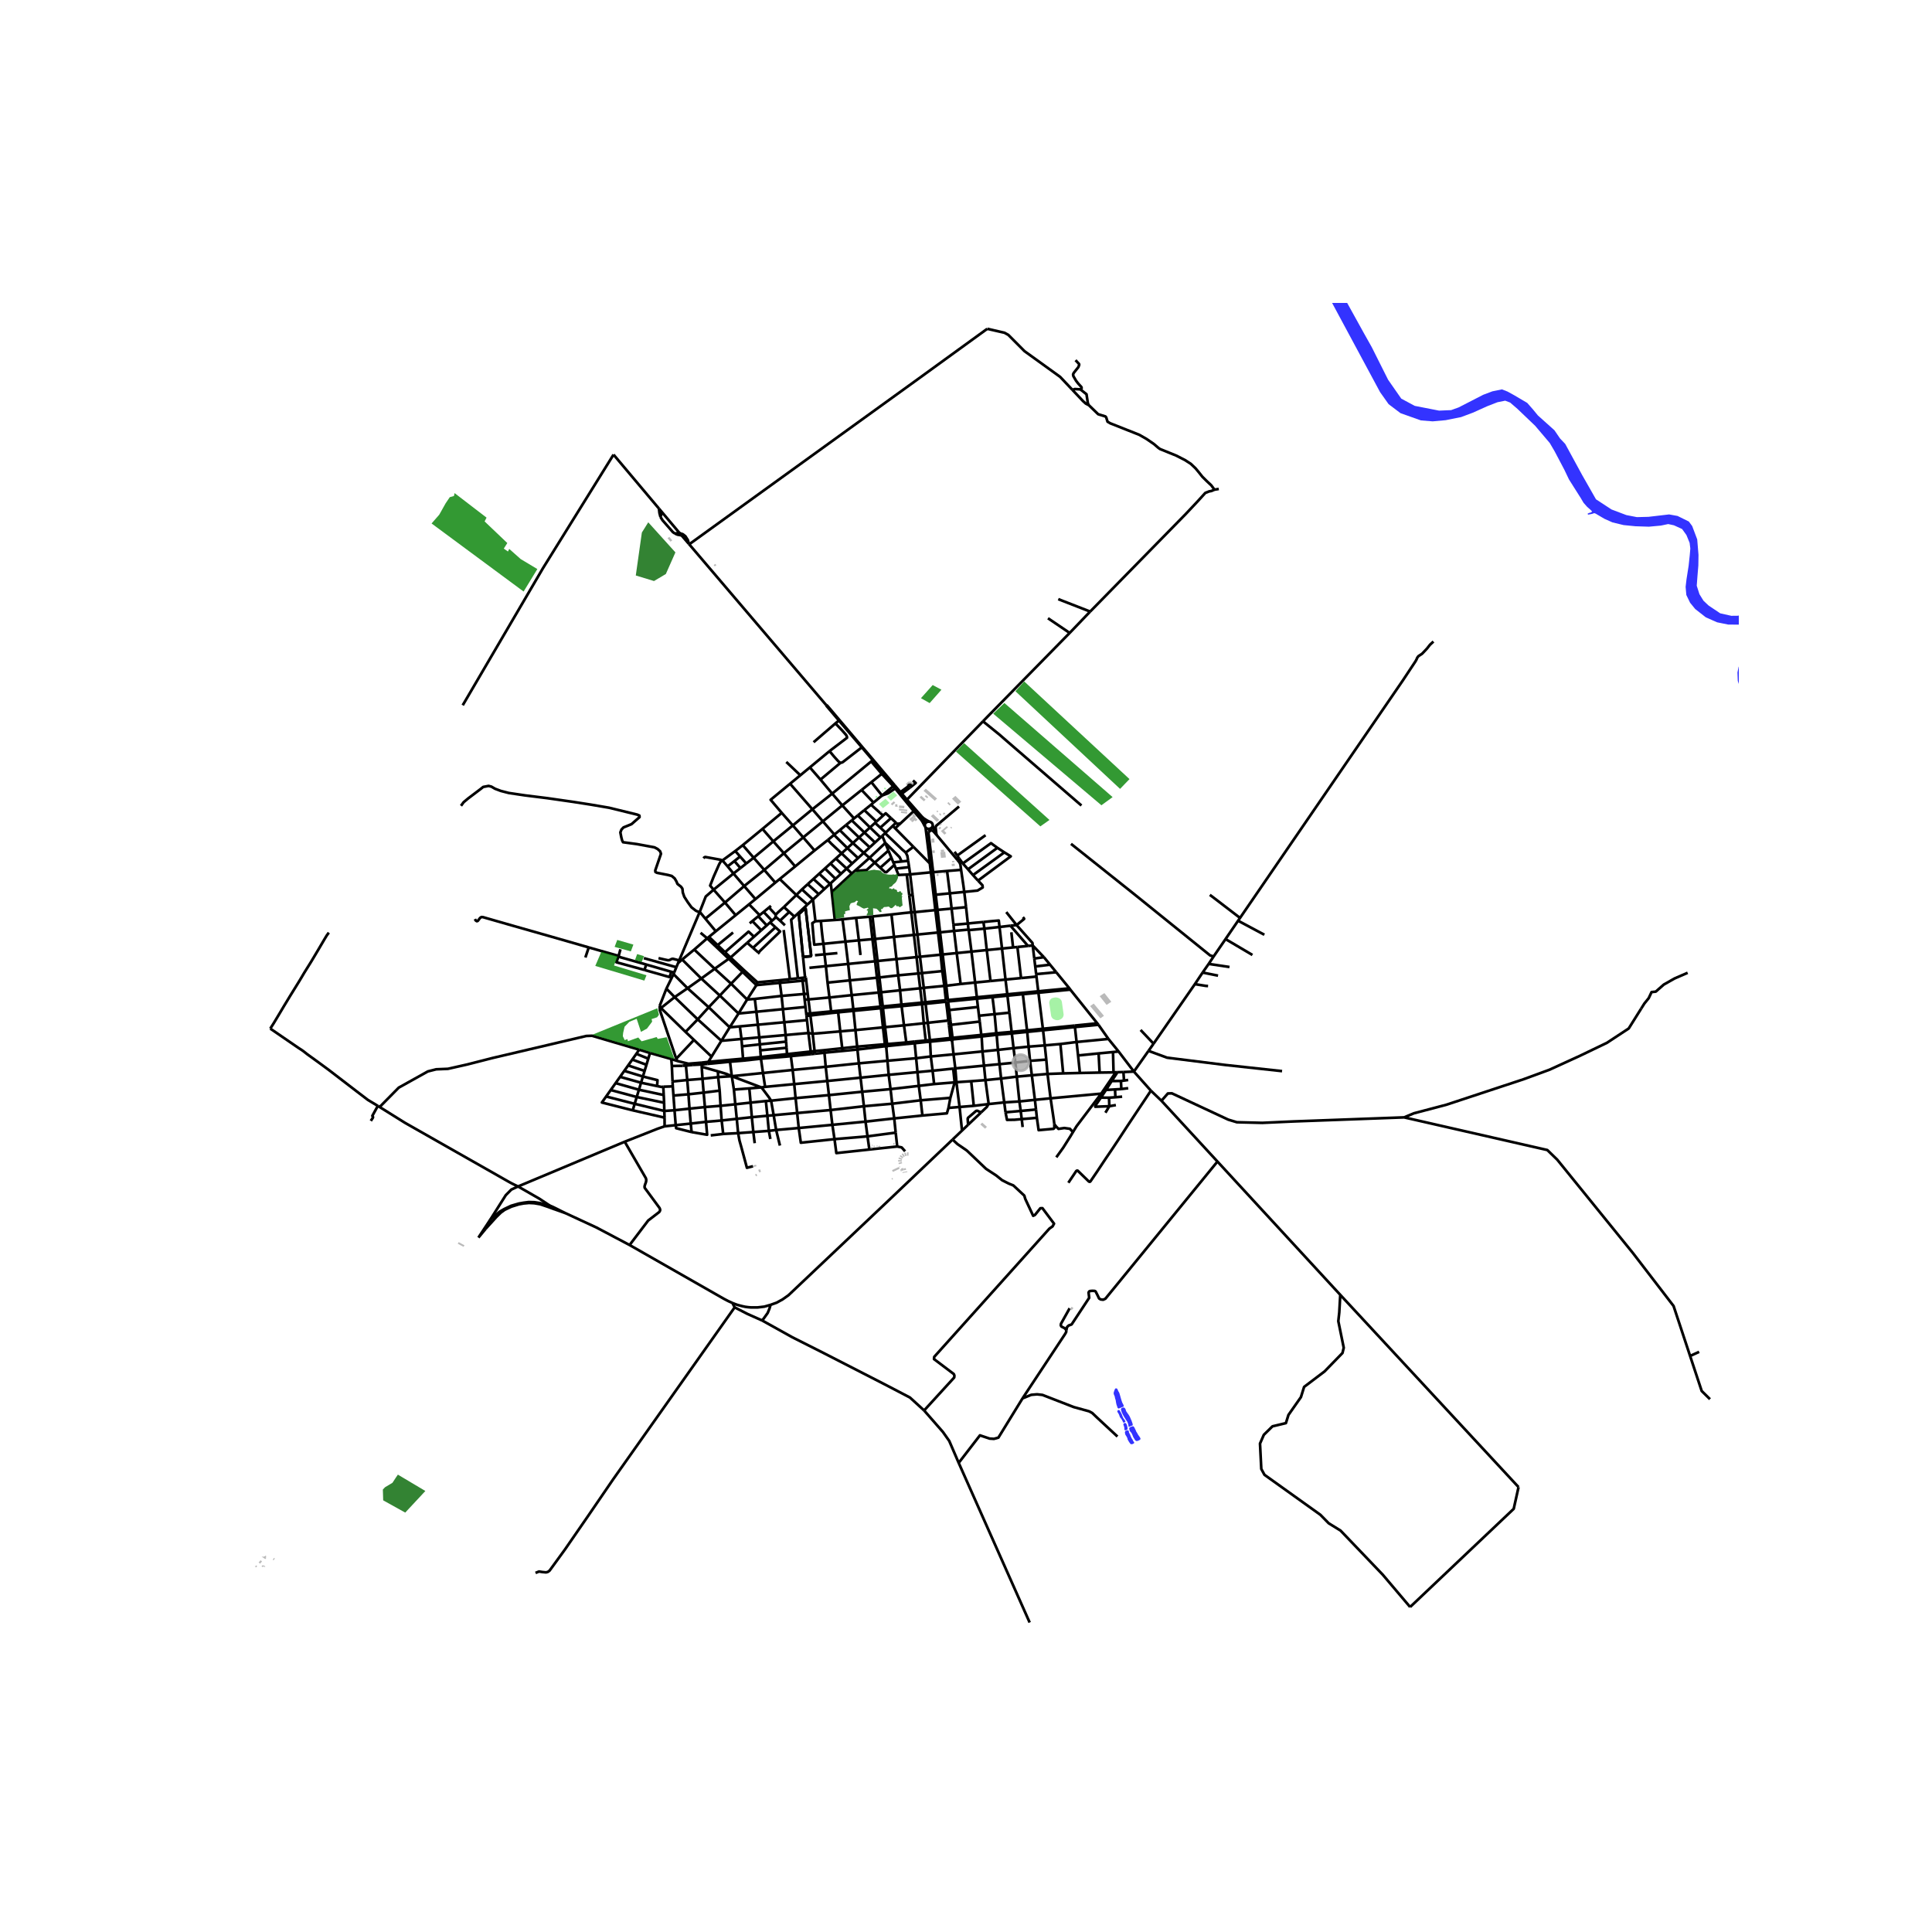<svg xmlns="http://www.w3.org/2000/svg" xmlns:xlink="http://www.w3.org/1999/xlink" width="960" height="960" viewBox="0 0 720 720"><defs><style>*{stroke-linejoin:round;stroke-linecap:butt}</style></defs><g id="figure_1"><path id="patch_1" d="M0 720h720V0H0z" style="fill:#fff"/><g id="axes_1"><path id="patch_2" d="M90 614.309h558V112.89H90z" style="fill:#fff"/><g id="LineCollection_1"><path d="m178.29 461.22 2.712-3.29M178.29 461.22l4.399-6.644M234.63 463.983l-12.375-6.537-11.455-5.306M210.8 452.14l-1.698-.824-1.115-.577-1.9-.933-1.155-.476M206.846 450.724l2.114.742 1.84.674M359.346 332.393l-5.354.527M359.346 332.393l.677 5.68M364.482 328.175l1.66 1.752.082.807-1.923 1.152-4.955.507M358.167 324.165l.863 5.84.316 2.388M383.727 604.666l-26.45-59.493M273.784 487.217l-.812-1.627M284.048 492.113l-5.463-2.435-4.801-2.46M199.572 586.183l1.313-.531 1.182.188 1.425.137.694-.188.617-.45 5.742-7.898 8.516-12.335 9.454-13.83 45.269-64.059M141.477 412.55l-.668-.416M193.066 442.16l-1.612-.773-.876-.446-.908-.49-38.71-21.989-9.483-5.911M238.22 391.19 220.632 386l-2.131.078-34.887 8.196-9.515 2.431-7.175 1.617-4.362.177-3.111.789-10.854 6.049-7.121 7.214M398.531 368.32l.348.488M398.531 368.32l-4.906-5.997M398.531 368.32l-11.612 1.106M408.921 381.355l.434.539M408.921 381.355l-10.042-12.547M408.921 381.355l-8.395.842M300.47 377.816l.094.805M300.47 377.816l-.285-2.555M300.47 377.816l1.435-.147M250.377 397.264l.257 5.784M250.377 397.264l4.111-.07M250.377 397.264l-.203-2.599M256.613 396.433l1.493.439M256.613 396.433l-4.226-1.039M256.613 396.433l-.214.046-.368.11-.43.198M261.493 396.011l-4.726.39-.154.032M252.387 395.394l-2.213-.729M252.387 395.394l-.375-.83M432.845 410.226l20.863 22.645M432.845 410.226l-3.94-3.771M523.277 416.41l-41.242 1.52-11.632.528-4.765-.117-4.69-.115-3.2-.966-21.032-9.81-1.489.054-2.382 2.722M499.477 482.547l-45.77-49.676M499.477 482.547l66.44 71.655M525.511 598.888l-10.206-12.05-15.722-16.434-4.407-2.72-3.097-3.157-20.843-14.91-1.19-2.177-.478-9.469 1.43-3.265 3.216-3.156 5.002-1.197.953-3.048 4.645-6.639 1.191-3.81 7.623-5.768 6.67-6.857.476-1.96-2.024-9.904.357-3.265.37-6.555M629.856 505.336l4.316 13.044 3.097 3.048M633.22 503.796l-3.364 1.54M523.277 416.41l53.367 12.171 3.693 3.593 28.228 34.832 15.126 19.701 6.165 18.629M611.613 375.888l-4.636 7.395-8.1 5.334-10.302 4.953-11.097 5.076-9.746 3.578-28.725 9.485-12.1 3.185-3.63 1.516M232.82 425.488l-39.754 16.672M234.63 463.983l6.931-9.13 4.121-3.17.202-.32.078-.192.06-.256-.055-.292-.172-.44-5.52-7.496-.068-.368.04-.36.176-.592.256-.673.117-.467.04-.548-.138-.592-5.268-9.084-2.61-4.515M247.68 419.746l-2.55.88-12.31 4.862M381.066 521.141l3.253-1.332 2.175-.185 2.008.225 11.628 4.518 5.762 1.591 1.148.618 1.904 1.818 7.503 6.965M344.392 525.638l7 8.007 2.363 3.352 3.522 8.176M381.066 521.141l-8.985 14.613-1.666.467-1.61-.1-3.61-1.21-7.918 10.262M247.68 419.746l4.138-.435M247.68 419.746l-.017-3.234M272.972 485.59l-1.61-.729-1.542-.808-35.19-20.07M397.394 495.699l-.076.752-.401.71-15.851 23.98M344.979 387.758l.052.578M344.979 387.758l-.398.042-3.775.348M344.979 387.758l-.722-6.409M344.979 387.758l1.562-.118M337.918 325.93l1.27-.082M337.918 325.93l.93 7.69M333.88 323.715l.978 2.353 3.06-.138M358.512 421.335l2.274-2.162M358.512 421.335 355 424.678M358.512 421.335l-.902-8.795M351.157 361.89l-7.57.762M351.157 361.89l.768 5.52M351.157 361.89l-.601-6.107M303.89 343.314l2.022-.115M303.89 343.314l-.918-8.086M306.88 351.738l-3.447.32-.713-8.029 1.17-.715M358.167 324.165l-5.223.424M356.817 320.496l.757.93.343.75.25 1.989M386.258 363.94l-5.742.557M386.258 363.94l.661 5.486M386.258 363.94l-.11-.914M299.868 372.559l1.399-.103M299.868 372.559l.317 2.702M299.868 372.559l-.221-2.122M334.373 427.272l-.58-5.171M334.373 427.272l-10.39 1.122M337.314 429.06l-1.29-1.453-1.651-.335M352.944 324.59l-5.193.445M352.944 324.59l1.048 8.33M323.984 428.394l-.69-4.903M310.998 424.524l.686 5.2 12.3-1.33M324.202 341.634l.938-.088M324.202 341.634l-5.158.415M324.202 341.634l.938 8.355M346.505 321.772l.42 3.324M346.505 321.772l-6.109-6.193M344.92 308.37l1.093 8.819.492 4.583M313.981 342.6l5.063-.55M313.981 342.6l1.087 8.308M311.108 342.852l2.077-.15.796-.102M309.735 376.92l-7.83.749M309.735 376.92l.083.605M309.735 376.92l-.622-5.185M309.735 376.92l8.274-.804M305.912 343.2l5.196-.348M306.88 351.738l-.256-1.635-.327-2.818-.385-4.086M378.858 344.749l-2.291.231M378.858 344.749l-3.857-4.85M381.194 341.795l.461.544v.136l-2.797 2.274" clip-path="url(#pa824669906)" style="fill:none;stroke:#000"/><path d="m384.862 352.35-.096-.942-5.908-6.66M332.227 340.804l-7.087.742M332.227 340.804l.93 8.362M339.619 340l-2.762.277-4.63.527M384.862 352.35l.586 4.87M384.862 352.35l4.178 4.37M384.862 352.35l-1.752.175M347.935 333.517l.639 5.647M347.935 333.517l.775-.077M347.935 333.517l-1.01-8.42M337.746 388.49l.085.605M337.746 388.49l-.86-6.372M337.746 388.49l-6.208.529-.944.08M337.746 388.49l3.06-.342M329.865 310.504l.21-.202M329.865 310.504l-1.088 1M337.548 317.716l-1.298-1.095-6.385-6.117M301.81 285.987l-3.55 2.932M301.81 285.987l7.333-6.073M301.81 285.987l3.958 4.54M318.287 305.003l-4.383-4.854M318.287 305.003l1.374-1.112M318.287 305.003l-.875.718M325.252 283.309l-.574.459M325.252 283.309l3.888 4.656M325.252 283.309l-4.079-4.798M262.87 342.358l7.309-5.998M262.87 342.358l-2.093-2.54M262.87 342.358l3.885 4.704M266.755 347.062l7.398-5.998M266.755 347.062l-2.542 2.083M291.329 302.931l4.134 4.68M291.329 302.931l-7.171 5.98M294.44 292.074l-7.25 5.988 4.139 4.869M269.235 320.656l1.926 2.22M269.235 320.656l4.771-3.502M265.945 331.561l-1.293-1.518 1.3-3.311 2.037-4.603.514-.917.732-.556M262.17 319.873l.26-.323.38-.185 5.71 1.04.715.25M252.69 358.928l1.53-1.338M252.69 358.928l-.63 1.53M252.69 358.928l.432-1.021M260.777 339.818l-.074.173M265.945 331.561l-2.93 2.542-.447 1.138-1.791 4.577M332.89 292.996l.706.837M332.89 292.996l.308-.285M332.89 292.996l-4.16 3.459M328.61 288.393l2.259 2.43 2.02 2.173M282.279 366.091l-4.963-4.503M282.279 366.091l-.38 1.027M282.279 366.091l8.22-.776M277.316 361.588l-5.068-4.74M277.316 361.588l-.593.602M272.248 356.848l-2.072-1.987M272.248 356.848l-.662.467M272.248 356.848l6.205-5.508M298.973 364.397l-1.615.187M298.973 364.397l.12 1.087M298.973 364.397l1.34-.122M265.18 393.777l-1.211 1.95M265.18 393.777l3.659-5.904M265.18 393.777l-6.566-6.234M263.969 395.727l-2.476.284M263.969 395.727l-.302.76M263.969 395.727l8.008-.746M264.213 349.145l-.669.54M264.213 349.145l3.216 3.082M245.851 374.852l.472.808M245.851 374.852l2.497-6.41M252.012 394.565l-6.102-18.115-.059-1.598M302.138 391.877l-8.841.966M302.138 391.877l.165.969M302.138 391.877l-.869-6.907M302.138 391.877l1.436-.166M246.323 375.66l5.106-4.06M246.323 375.66l9.154 8.906M255.477 384.566l4.542-4.68M255.477 384.566l3.137 2.977M248.348 368.441l3.08 3.158M251.005 363.027l-.61 1.244-2.047 4.17M284.158 308.911l4.036 4.644M284.158 308.911l-7.345 6.047M310.96 311.019l1.997-1.64M310.96 311.019l-.149.122M310.96 311.019l-4.308-4.93M281.54 335.074l7.385-6.149M281.54 335.074l-2.388 1.936M281.54 335.074l-4.21-4.855M278.428 372.498l-3.2 5.207M278.428 372.498l3.47-5.38M278.428 372.498l-5.964-5.9M278.428 372.498l2.866-.225M251.005 363.027l5.233 5.259M251.005 363.027l.24-.58M303.55 316.965l4.938-3.902M303.55 316.965l-7.206 5.924M303.55 316.965l-4.208-4.89M276.813 314.958l4.06 4.697M276.813 314.958l-2.807 2.196M288.925 328.925l1.653-1.331M288.925 328.925l-4.1-4.72M258.728 353.885l4.816-4.2M258.728 353.885l-4.509 3.705M258.728 353.885l7.626 7.146M254.22 357.59l7.132 7.076M271.945 382.858l-3.106 5.015M271.945 382.858l3.283-5.153M271.945 382.858l-7.83-7.48M271.945 382.858l3.773-.35M274.153 341.064l5-4.054M274.153 341.064l-3.974-4.704M294.44 292.074l3.82-3.155M294.44 292.074l8.31 9.521M296.344 322.889l-5.766 4.705M296.344 322.889l-4.216-4.906M293.356 393.748l-.06-.905M293.356 393.748l1.376-.161M293.356 393.748l-9.78.793M343.754 415.721l-.636-5.673M343.754 415.721l-10.499 1.079M353.47 412.882l-.593 2.03-9.123.81M267.546 399.265l.082 2.135M267.546 399.265l-6.039-1.711M272.719 401.074l-1.98-.858-3.193-.951M294.732 393.587l.669 5.154M294.732 393.587l7.571-.741M268.839 387.873l-8.82-7.987M268.839 387.873l7.486-.68M290.5 365.315l.127.963M290.5 365.315l3.857-.41M307.21 391.368l-3.636.343M307.21 391.368l.043.948M307.21 391.368l6.663-.72M341.416 394.37l-.54-5.582M341.416 394.37l.502 5.186M341.416 394.37l5.468-.651M341.416 394.37l-10.69.942M413.077 387.185l3.8 4.687M413.077 387.185l-3.722-5.291M413.077 387.185l-11.867 1.141M341.918 399.556l.495 5.12M341.918 399.556l5.637-.531M341.918 399.556l-10.732 1.004M251.377 413.76l5.576-.6M251.377 413.76l-3.812.26M251.377 413.76l.44 5.55M251.377 413.76l-.397-5.485M367.244 402.527l-.546-5.397M367.244 402.527l5.837-.587M367.244 402.527l-5.302.411M368.358 411.462l.009-.622-1.123-8.313M250.634 403.048l5.484-.56M250.634 403.048l.092 1.813M250.98 408.275l5.589-.463M250.98 408.275l-.254-3.414M372.492 345.465l.929 8.03M372.492 345.465l4.075-.485M372.492 345.465l-5.631.612M366.498 343.608l2.565-.273 3.152-.28.277 2.41M378.937 401.236l5.601-.513M378.937 401.236l.96 9.243M378.937 401.236l-.542-5.242M378.937 401.236l-5.856.704M357.61 412.54l5.29-.43M357.61 412.54l-4.14.342M356.431 403.306l.655 5.25.524 3.984M410.387 407.57l-18.863 1.743M414.98 399.643l.382.437-.104.354-4.87 7.135M399.86 421.896l1.365-2.22 9.162-12.107M396.212 400.02l6.233-.151M396.212 400.02l-5.827.213M396.212 400.02l-1.036-10.942M379.897 410.48l.49 3.534M379.897 410.48l5.781-.6M379.897 410.48l-5.642.358M281.294 372.273l.584 4.781M281.294 372.273l9.972-1.124M299.647 370.437l-8.38.712M299.647 370.437l1.374-.096M299.647 370.437l-.553-4.953M300.734 380.176l.535 4.794M300.734 380.176l-8.447.787M300.734 380.176l-.17-1.555M300.185 375.261l-8.405.823M275.718 382.507l.607 4.686M275.718 382.507l6.713-.625M285.135 405.048l-.796-5.175M285.135 405.048l10.849-1.032M285.135 405.048l-1.418.194M290.662 426.926l-1.42-5.813M287.096 424.472l-.577-3.03M271.977 394.98l.077.693M271.977 394.98l4.934-.438M276.91 394.542l-.367-4.614M276.91 394.542l.056.727M276.91 394.542l6.62-.629M279.248 405.613l4.469-.37M279.248 405.613l-5.747.44M279.726 410.917l-.285-3.16-.193-2.144M273.501 406.052l-.782-4.978M273.501 406.052l.527 5.485M285.417 410.323l1.947-.131M285.417 410.323l-5.69.594M285.417 410.323l.564 5.491M281.252 426.04l-.508-4.167M422.574 399.345l6.33 7.11M422.574 399.345l-5.697-7.473M422.574 399.345l5.436-7.712M422.574 399.345l-3.906.176M416.877 391.872l-2.09.193M400.526 382.197l.068.566M400.526 382.197l-11.874 1.19M414.98 399.643l-5.184.076M414.98 399.643l1.405-.061M414.98 399.643l-.194-7.578M356.431 403.306l-.659.063M356.431 403.306l5.511-.368M356.431 403.306l-.417-5.144M414.786 392.065l-5.364.514M401.765 393.343l7.657-.764M401.765 393.343l.68 6.526M401.765 393.343l-.555-5.017M445.295 366.761l2.888-4.32M445.295 366.761l-15.394 22.191M450.214 367.467l-.832-.052-4.087-.654M402.445 399.869l7.35-.15M353.47 412.882l.7-3.743M310.137 295.759l14.541-11.991M310.137 295.759l-7.386 5.836M310.137 295.759l-4.369-5.232M310.137 295.759l3.767 4.39M313.904 300.149l7.187-5.746M313.904 300.149l-7.252 5.94M302.75 301.595l-7.287 6.016M302.75 301.595l3.902 4.493M306.652 306.088l-7.31 5.987M295.463 307.61l-7.27 5.945M295.463 307.61l3.88 4.465M299.342 312.075l-7.214 5.908M288.194 313.555l-7.321 6.1M288.194 313.555l3.934 4.428M292.128 317.983l-7.303 6.221M280.873 319.655l-2.75 2.147M280.873 319.655l3.952 4.55M284.825 324.204l-7.495 6.015M346.925 325.096l.826-.061M346.925 325.096l-7.738.752M273.342 325.532l2.595-2.025M273.342 325.532l-7.397 6.029M273.342 325.532l3.988 4.687M273.342 325.532l-2.181-2.656M277.33 330.219l-7.151 6.141M265.945 331.561l4.234 4.8M353.992 332.92l.642 5.68M353.992 332.92l-5.282.52M360.935 346.434l-5.386.494M360.935 346.434l-.247-2.248M360.935 346.434l.069.192M355.549 346.928l-5.21.53M355.549 346.928l.992 8.256M355.549 346.928l-.216-2.294M349.571 347.52l.985 8.263M349.571 347.52l.768-.062M349.571 347.52l-7.66.755M349.571 347.52l-.997-8.356M340.594 348.404l1.317-.13M340.594 348.404l-7.437.762M340.594 348.404l.977 8.277M340.594 348.404l-.975-8.403M333.157 349.166l-7.057.769M333.157 349.166l.928 8.265M325.14 349.99l.96-.055M325.14 349.99l-5.07.456M325.14 349.99l.99 8.237M315.068 350.908l5.002-.462M315.068 350.908l-8.188.83M315.068 350.908l1.012 8.324M306.88 351.738l.387 3.908M373.42 353.495l1.3 11.564M373.42 353.495l4.129-.413M373.42 353.495l-5.681.568M362.04 354.634l-1.036-8.008M362.04 354.634l5.699-.571M362.04 354.634l-5.5.55M363.4 366.157l-.008-.07-1.179-9.989-.172-1.464M356.54 355.184l1.453 11.526M351.31 355.707l1.722-.172 3.509-.35M350.556 355.783l.754-.076M350.556 355.783l-7.7.77M341.571 356.681l.683 6.1M341.571 356.681l1.286-.128M341.571 356.681l-7.486.75M334.085 357.43l.643 6.047M334.085 357.43l-7.043.705M326.13 358.227l.692 6.146M326.13 358.227l.912-.092M326.13 358.227l-10.05 1.005M316.08 359.232l.633 6.121M316.08 359.232l-8.3.83M307.78 360.062l.626 6.135M307.78 360.062l-.513-4.416M307.78 360.062l-6.14.615M266.354 361.031l-5.002 3.635M266.354 361.031l5.232-3.716M266.354 361.031l6.11 5.567M342.254 362.782l1.333-.13M342.254 362.782l-7.526.695M342.254 362.782l.668 5.53M334.728 363.477l-6.998.798M334.728 363.477l.707 5.584M326.822 364.373l.908-.098M326.822 364.373l-10.109.98M326.822 364.373l.678 5.505M261.352 364.666l-5.114 3.62M261.352 364.666l6.908 6.349M316.713 365.353l-8.307.844M316.713 365.353l.693 5.505M374.72 365.059l-5.59.542M374.72 365.059l5.796-.562M374.72 365.059l.67 5.486M308.406 366.197l.707 5.538M272.464 366.598l-4.204 4.417M272.464 366.598l4.26-4.408M351.925 367.41l-7.66.73M351.925 367.41l.729-.057M351.925 367.41l.506 4.702.057.536M256.238 368.286l-4.81 3.313M256.238 368.286l7.877 7.092M342.922 368.312l-7.487.75M342.922 368.312l1.343-.171M342.922 368.312l.647 5.322M335.435 369.061l-7.057.735M335.435 369.061l.503 5.314M327.5 369.878l-10.094.98M327.5 369.878l.878-.082M327.5 369.878l.573 4.652.078.509M386.92 369.426l.065.532M386.92 369.426l-5.79.562M268.26 371.015l-4.145 4.363M268.26 371.015l6.968 6.69M375.39 370.545l.06.52M375.39 370.545l-5.58.542M375.39 370.545l5.74-.557M291.266 371.149l.514 4.935M290.627 366.278l.11.848.53 4.023M251.429 371.6l8.59 8.286M364.048 371.646l.029.524M363.4 366.157l.417 3.534.231 1.955M364.048 371.646l-10.025.968-.674.064M364.048 371.646l5.761-.559M343.569 373.634l.069.589M343.569 373.634l-7.631.741M343.569 373.634l1.297-.125M335.938 374.375l.065.593M335.938 374.375l-6.241.625-.671.075M264.115 375.378l-4.096 4.508M328.078 375.138l-10.069.978M328.078 375.138l-.039.07-.03.143.016.145.06.135.06.07.039.044M328.15 375.039l-.038.039-.034.06M291.78 376.084l.507 4.88M291.78 376.084l-9.902.97M318.01 376.116l.069.602M318.01 376.116l-.604-5.258M281.878 377.054l.553 4.828M281.878 377.054l-6.65.651M353.414 380.321l.067.497M353.414 380.321l-7.647.851M353.414 380.321l-.028-.255M344.257 381.35l1.51-.178M344.257 381.35l-7.37.768M344.257 381.35l-.62-7.127M292.287 380.963l.494 4.763M292.287 380.963l-9.856.919M336.887 382.118l-.884-7.15M336.887 382.118l-7.048.676M282.431 381.882l.54 4.716M329.063 382.88l.776-.086M329.063 382.88l-10.258 1M329.063 382.88l.71 6.282M329.063 382.88l-.749-7.05M318.805 383.88l.635 6.168M318.805 383.88l-.726-7.162M318.805 383.88l-5.668.487M388.652 383.387l.068.574M388.652 383.387l-1.667-13.43M388.652 383.387l-3.57.358-2.333.234M377.01 384.554l.067.581M377.01 384.554l-.828-7.163M377.01 384.554l-.459.046-5.246.459M377.01 384.554l5.74-.575M301.27 384.97l-8.489.756M302.86 385.247l-.93-.17-.66-.107M292.781 385.726l-9.81.872M292.781 385.726l.178 2.458M365.705 385.688l-.583-4.98M365.705 385.688l.122.582M365.705 385.688l-9.279.93-1.452.145M365.705 385.688l5.6-.63M282.972 386.598l-6.647.595M282.972 386.598l.198 2.605M354.2 386.842l-7.659.798M354.2 386.842l.068.594M354.2 386.842l-.556-4.823M354.974 386.763l-.311.031-.463.048M276.325 387.193l.218 2.735M401.21 388.326l-.616-5.563M401.21 388.326l-6.034.752M395.176 389.078l-5.824.51M389.352 389.589l.566 5.3M389.352 389.589l-.632-5.628M389.352 389.589l-6.03.466M329.773 389.162l-10.333.886M329.773 389.162l.084.736M329.773 389.162l.82-.063M377.722 390.617l5.6-.562M377.722 390.617l-5.823.648M377.722 390.617l.673 5.377M377.722 390.617l-.645-5.482M319.44 390.048l-5.567.6M319.44 390.048l.105 1.088M366.143 391.84l5.756-.575M366.143 391.84l-10.786 1.081M366.143 391.84l-.316-5.57M366.143 391.84l.555 5.29M355.357 392.921l-8.473.798M355.357 392.921l.657 5.241M355.357 392.921l-.544-5.018M293.297 392.843l-9.767 1.07M293.297 392.843l-.171-2.359M250.174 394.665l-7.934-2.245M330.727 395.312l-10.653.966M330.727 395.312l.46 5.248M330.727 395.312l-.437-4.948M320.074 396.278l.631 5.341M320.074 396.278l-.529-5.142M320.074 396.278l-12.354 1.289M307.72 397.567l-.467-5.251M307.72 397.567l.584 5.285M307.72 397.567l-12.32 1.174M295.4 398.74l.584 5.276M295.4 398.74l-11.061 1.133M284.339 399.873l-11.62 1.2M284.339 399.873l-.763-5.332M390.385 400.233l1.139 9.08M390.385 400.233l-.467-5.343M390.385 400.233l-5.847.49M331.186 400.56l-10.48 1.06M331.186 400.56l.696 5.324M272.719 401.074l-5.09.326M272.719 401.074l-.665-5.4M283.717 405.242l-7.735-2.932-3.263-1.236M267.628 401.4l.572 5.043M267.628 401.4l-5.83.636M320.705 401.62l.614 5.238M320.705 401.62l-12.401 1.232M308.304 402.852l.62 5.264M308.304 402.852l-12.32 1.164M295.984 404.016l.509 5.222M287.364 410.192l-.775-1.215-2.174-2.892-.698-.843M342.413 404.676l5.701-.685M342.413 404.676l-10.53 1.208M342.413 404.676l.705 5.372M268.2 406.443l-5.976.742M268.2 406.443l.333 5.661M331.882 405.884l-10.563.974M331.882 405.884l.619 5.439M308.924 408.116l12.395-1.258M308.924 408.116l-12.431 1.122M308.924 408.116l.622 5.564M354.17 409.139l-11.052.909M354.17 409.139l1.602-5.77M296.493 409.238l-9.129.954M296.493 409.238l.59 5.556M391.524 409.313l-5.846.566M392.92 418.938l-.21-1.648-1.186-7.977M287.364 410.192l.959 5.406M343.118 410.048l-10.617 1.275M279.726 410.917l-5.698.62M279.726 410.917l.46 5.426M332.5 411.323l-10.545.944M332.5 411.323l.755 5.477M274.028 411.537l-5.495.567M274.028 411.537l.543 5.424M368.358 411.462l5.897-.624M368.358 411.462l-5.458.648M365.607 414.584l2.171-2.065.58-1.057M268.533 412.104l-5.835.466M268.533 412.104l.404 5.466M309.546 413.68l.655 5.513M309.546 413.68l-12.463 1.114M309.546 413.68l12.41-1.413M297.083 414.794l.585 5.584M297.083 414.794l-8.76.804M288.323 415.598l.919 5.515M288.323 415.598l-2.342.216M285.98 415.814l.539 5.628M285.98 415.814l-5.795.53M280.185 416.343l.559 5.53M280.185 416.343l-5.614.618M333.255 416.8l.538 5.3M333.255 416.8l-10.698 1.196M274.571 416.96l-5.634.61M274.571 416.96l.506 5.33M268.937 417.57l.573 5.011M268.937 417.57l-5.825.507M310.201 419.193l.797 5.33M310.201 419.193l12.356-1.197M310.201 419.193l-12.533 1.185M297.668 420.378l-8.426.735M310.998 424.524l-12.552 1.334-.778-5.48M289.242 421.113l-2.723.329M286.519 421.442l-5.775.43M280.744 421.873l-5.667.417M275.077 422.29l-5.567.291M280.623 434.626l-2.268.577-2.032-7.521-.755-2.698-.491-2.694M204.932 449.33l-3.91-2.603-7.956-4.567M182.689 454.576l5.806-9.178 2.058-2.072 2.513-1.166M340.806 388.148l.07.64M356.014 398.162l10.684-1.032M356.014 398.162l-.788.08M366.698 397.13l5.797-.549M378.395 395.994l5.47-.653M378.395 395.994l-5.9.587M389.918 394.89l-6.052.45M399.86 421.896l-.986 1.634-2.643 4.179-2.578 3.587M310.998 424.524l12.296-1.033M333.794 422.1l-10.5 1.391M355.772 403.37l-7.658.621M355.772 403.37l-.546-5.127M361.942 402.938l.958 9.172M381.13 369.988l.06.518M382.75 383.98l.067.576M382.75 383.98l-1.56-13.474M383.322 390.055l.544 5.286M383.322 390.055l-.505-5.499M383.866 395.34l.672 5.383M384.538 400.723l1.14 9.156M385.678 409.88l.408 3.6M256.845 202.843l-.121-.142M256.845 202.843l50.972 59.825M367.921 122.534l-26.129 18.96-84.947 61.35" clip-path="url(#pa824669906)" style="fill:none;stroke:#000"/><path d="m399.68 145.317-4.593-4.865-13.272-9.575-6.04-6.071-1.422-.796-6.432-1.476M140.809 412.134l-1.214-.727-2.47-1.482-4.273-3.26-10.444-8.02-4.34-3.185-3.514-2.538-1.585-1.248-.585-.398-1.25-.813-10.403-7.134" clip-path="url(#pa824669906)" style="fill:none;stroke:#000"/><path d="m122.543 347.564-.76 1.038-.797 1.313-2.635 4.47-2.42 4.055-2.493 3.994-1.757 2.96-1.764 2.858-1.772 2.857-2.315 3.818-1.832 3.075-1.935 3.225-1.332 2.102M138.186 417.725l.736-1.113.066-.16.024-.1-.004-.124-.215-.31-.021-.048.006-.053.015-.034 2.016-3.649M247.187 404.982l2.465-.082.698-.044.376.005M247.187 404.982l.162 3.111" clip-path="url(#pa824669906)" style="fill:none;stroke:#000"/><path d="m244.878 404.747 1.67.33.64-.095M247.565 414.02l.098 2.492M247.565 414.02l-.067-3.064M247.565 414.02l-11.038-2.656M261.493 396.011l.025.684M261.507 397.554l.29 4.482M261.507 397.554l.01-.86M261.797 402.036l.427 5.149M256.118 402.488l3.662-.291 2.017-.161M262.224 407.185l-5.655.627M262.224 407.185l.474 5.385M262.698 412.57l-5.745.59M262.698 412.57l.414 5.507M263.112 418.077l-5.692.647M257.736 421.89l5.791 1-.415-4.813M255.6 396.787l.024.328M255.6 396.787l-1.112.408M256.569 407.812l.384 5.348M256.569 407.812l-.451-5.324M256.953 413.16l.467 5.564M257.42 418.724l-5.602.587M257.42 418.724l.316 3.165M251.818 419.31l.157 1.136 5.761 1.443M255.624 397.115l.494 5.373M255.624 397.115l2.482-.243M255.624 397.115l-1.136.08M409.355 381.894l-8.76.869M400.594 382.763l-11.874 1.198M388.72 383.96l-5.903.596M382.817 384.556l-5.74.58M371.427 385.643l5.175-.46.475-.048M369.81 371.087l.065.532M374.255 410.838l.473 3.689M374.255 410.838l-1.174-8.898M373.08 401.94l-.585-5.359M372.495 396.581l-.596-5.316M371.899 391.265l-.472-5.622M371.427 385.643l-.122-.584M371.427 385.643l-5.6.627M371.305 385.059l-.647-7.112M369.13 365.601l-5.73.556M369.13 365.601l-1.391-11.538M367.739 354.063l-.878-7.986M366.86 346.077l-.362-2.469M366.86 346.077l-5.856.549M360.688 344.186l.846-.11 1.588-.162 3.376-.306M376.567 344.98l6.543 7.545M383.11 352.525l-3.946.395M365.827 386.27l-10.782 1.088M329.857 389.898l.433.466M329.857 389.898l.344-.034.474-.048M329.857 389.898l-10.312 1.238M330.675 389.816l-.081-.717M330.675 389.816l5.908-.595 1.248-.126M330.675 389.816l-.385.548M325.14 341.546l.96 8.389M296.777 333.547l-4.643 4.472M296.777 333.547l-6.199-5.953M296.777 333.547l4.121 3.558M298.866 331.452l-1.36 1.356-.729.739M324.612 299.903l.926-.813M324.612 299.903l-2.504 2.008M324.612 299.903l4.494 4.034M329.106 303.937l-2.486 2.262M332.053 304.892l-1.971-1.807-.976.852M298.866 331.452l4.106 3.776M298.866 331.452l2.144-1.951M302.972 335.228l2.163-1.988M302.972 335.228l-2.074 1.877M287.17 486.277l-2.318.664-2.435.288-2.499.017-1.11-.096-1.123-.15-.96-.209-.903-.224-1.1-.305-.914-.332-.836-.34M360.023 338.073l-5.39.526M360.023 338.073l.665 6.113M348.574 339.164l.811-.068M348.574 339.164l-7.704.77M346.884 393.719l-.28-5.519M346.884 393.719l.671 5.306M346.605 388.2l-.064-.56M346.605 388.2l7.121-.71.542-.054M346.605 388.2l-1.574.136M346.541 387.64l-.774-6.468M344.866 373.509l-.601-5.368M344.866 373.509l.069.587M344.866 373.509l7.55-.761M344.265 368.14l-.678-5.488M343.587 362.652l-.73-6.099M342.857 356.553l-.946-8.278M341.911 348.275l-1.041-8.342M339.187 325.848l-.381-2.694M339.187 325.848l.915 7.659M337.548 317.716l2.848-2.137M338.438 320.791l-.287-1.843-.603-1.232M334.367 307.03l.48.507M334.367 307.03l-.457-.414M335.633 306.814l-.741.158-.525.059M335.633 306.814l4.886-4.534M335.633 306.814l-.787.723M297.358 364.584l-3.001.32M296.082 341.605l-1.238 1.157 2.514 21.822M398.635 487.545l-3.222 5.747-.09.631.243.452 1.216.61.612.714" clip-path="url(#pa824669906)" style="fill:none;stroke:#000"/><path d="m453.708 432.87-38.063 46.604-3.692 4.517-.834.381-.923-.109-.595-.354-.477-1.006-.818-1.62-.343-.19-.92-.041-.515.05-.263.019-.357.149-.23.408.23 1.98-6.55 9.925-1.072.38-.61.559-.282 1.177M344.92 308.37l.347.304.434.187.477.051M344.92 308.37l-.223-.387M300.564 378.621l1.443-.172M398.88 368.808l-11.895 1.15M381.19 370.506l5.795-.548M381.19 370.506l-5.74.558M318.079 376.718l9.397-.917.708-.056M318.079 376.718l-5.72.559M329.037 375.655l.026-.045M329.839 382.794l-.739-6.706-.063-.433M328.314 375.83l.155.047.163.005.158-.038.138-.078.061-.062.048-.05M328.97 375.017l-.592-5.221M328.97 375.017l-.084-.058-.051-.035-.16-.052-.168-.007-.164.04-.142.083-.05.05M328.97 375.017l.056.058M336.003 374.968l6.753-.66.882-.085M329.063 375.61l6.05-.555.89-.087M343.638 374.223l1.297-.127M344.935 374.096l6.864-.714.684-.071M344.935 374.096l.832 7.076M364.077 372.17l.374 3.11M364.077 372.17l5.798-.55M364.077 372.17l-10.677 1.05M369.875 371.62l.783 6.327M369.875 371.62l5.575-.556M375.45 371.064l.732 6.327M376.182 377.391l-5.524.556M370.658 377.947l-5.815.585M364.843 378.532l-.392-3.252M364.843 378.532l.28 2.177M365.122 380.709l-10.725 1.217M353.644 382.02l.753-.094M353.644 382.02l-.163-1.202M364.451 375.28l-10.703 1.132M352.993 376.492l.755-.08M352.993 376.492l.393 3.574M352.993 376.492l-.414-3.1M347.555 399.025l7.67-.782M347.555 399.025l.56 4.966M379.164 352.92l-1.615.162M379.164 352.92l1.352 11.577M354.974 386.763l-.577-4.837M354.974 386.763l.071.595M347.751 325.035l-1.699-14.326-.025-.361.077-.302M347.751 325.035l.96 8.405M348.71 333.44l.675 5.656M349.385 339.096l5.249-.497M349.385 339.096l.954 8.362M350.339 347.458l.97 8.25M351.31 355.707l1.344 11.646M352.654 367.353l5.34-.643M352.654 367.353l.57 5.216M352.58 373.392l.072.047.154.048.164.005.157-.038.139-.078.061-.063M352.483 373.31l.039.045.057.037M353.748 376.412l-.367-2.698-.054-.4M353.748 376.412l.42 3.569M354.397 381.926l-.142-1.206M309.818 377.525l2.027-.198.513-.05M309.818 377.525l-7.81.924M328.378 369.796l-.648-5.521M327.73 364.275l-.688-6.14M328.184 375.745l.058.037.072.048M329.839 382.794l.755 6.305M327.042 358.135l-.942-8.2M283.576 394.54l-.046-.627M283.576 394.54l-6.61.729M272.054 395.673l4.912-.404M272.054 395.673l-8.387.814M321.319 406.858l.636 5.409M322.557 417.996l.737 5.495M322.557 417.996l-.602-5.73M307.817 262.668l.259.474 4.571 5.398M333.383 292.593l-7.918-9.38-4.11-4.834-13.054-15.403-.484-.308M337.992 298.018l-1.907-2.241M366.333 268.817l-6.574 6.773-21.767 22.428" clip-path="url(#pa824669906)" style="fill:none;stroke:#000"/><path d="m346.278 306.196-1.002-.552-.655-.434-.298-.184-.268-.225-.536-.51-5.527-6.273M340.519 302.28l.478-.44M340.519 302.28l-6.923-8.447M344.697 307.983l-.752-1.427-.343-.585-.377-.536-2.706-3.155M329.14 287.965l-.53.428M329.14 287.965l4.058 4.746M346.178 308.912l.432.177M346.178 308.912l.408-.069.371-.17" clip-path="url(#pa824669906)" style="fill:none;stroke:#000"/><path d="m344.703 307.101-.083.44.077.442M346.278 306.196l-.499.026-.462.175-.372.305-.242.4M340.997 301.84l2.275 2.505.279.285.277.281.224.264.227.38.175.382.133.368.056.372.026.226.034.198M347.6 307.615l-.045-.407-.176-.376-.29-.31-.378-.22-.433-.106M346.957 308.674l.258-.206.2-.254.13-.29.056-.309M348.99 311.11l-.688-1.425-.25-.603-.308-.888-.143-.579M346.61 309.089l.347-.415M346.61 309.089l.31.122.39.237M346.104 310.046l.11-.297.195-.36.2-.3" clip-path="url(#pa824669906)" style="fill:none;stroke:#000"/><path d="m346.104 310.046.272-.25.344-.189.26-.106.33-.053M347.31 309.448l.136.082.495.375 1.05 1.205M324.678 283.768l3.931 4.625M328.61 288.393l-3.876 3.097M340.997 301.84l-5.096-5.92M333.198 292.711l.712.845M333.198 292.711l.185-.118M348.99 311.11l7.827 9.386" clip-path="url(#pa824669906)" style="fill:none;stroke:#000"/><path d="m357.402 300.562-8.546 7.213-.187.559.322 2.776M283.53 393.913l-.19-2.486M339.619 340l1.25-.067M339.619 340l-.772-6.38M340.87 339.933l-.768-6.426M337.83 389.095l3.045-.307M319.545 391.136l-5.524.53M261.518 396.695l2.15-.208M261.518 396.695l-3.412.177M307.253 392.316l6.768-.65M307.253 392.316l-3.572.382M300.444 365.37l-.13-1.095M300.444 365.37l-1.35.114M300.444 365.37l.577 4.97M299.094 365.484l-8.467.794M290.627 366.278l-8.728.84M281.899 367.118l-5.176-4.928M276.723 362.19l-5.137-4.875M271.586 357.315l-8.042-7.63M263.544 349.684l-2.463-2.064M299.264 356.617l.715 7.294.335.364M303.574 391.711l-.714-6.464M303.574 391.711l.107.987M302.007 378.449l-.102-.78M302.007 378.449l.853 6.798M301.905 377.669l-.638-5.213M302.86 385.247l10.277-.88M340.875 388.788l4.156-.452M300.898 337.105l-4.816 4.5M301.01 329.5l4.125 3.74M301.01 329.5l2.126-1.934M305.135 333.24l2.12-1.95M303.136 327.566l4.12 3.724M303.136 327.566l2.155-1.96M307.256 331.29l2.078-1.914M305.29 325.606l4.044 3.77M305.29 325.606l2.144-1.95M307.434 323.656l3.928 3.86M307.434 323.656l2.058-1.873M311.362 327.515l2.053-1.888M311.362 327.515l-1.747 1.603M309.492 321.783l3.923 3.844M309.492 321.783l2.008-1.826M313.415 325.627l2.101-1.93M311.5 319.957l4.016 3.74M311.5 319.957l2.134-1.942M315.516 323.697l2.067-1.9M317.456 325.535l-1.083-1.026-.857-.812M317.456 325.535l-7.484 6.925M317.456 325.535l1.302-1.153M317.583 321.796l2.184-2.008M317.583 321.796l-3.95-3.78M313.634 318.015l2.156-1.962M308.488 313.063l.692.68.534.587 3.92 3.685M308.488 313.063l2.323-1.922M319.767 319.788l2.121-1.95M319.767 319.788l-3.977-3.735M315.79 316.053l-4.979-4.912M315.79 316.053l2.052-1.867M324.05 319.696l-2.162-1.858M324.05 319.696l-5.292 4.686M324.05 319.696l5.863-5.536M324.05 319.696l1.928 1.78M321.888 317.838l2.233-2.053M321.888 317.838l-4.046-3.652M317.842 314.186l-4.885-4.807M317.842 314.186l2.296-2.09M312.957 309.38l2.338-1.92M294.357 364.904l-.068-.541-2.228-17.784M252.06 360.458l-.816 1.99M239.944 357.073l11.459 3.201.658.184M309.972 332.46l-.357-3.342M309.972 332.46l1.136 10.392M309.334 329.376l.281-.258M333.596 308.686l-.918-.9M333.596 308.686l1.25-1.149M340.396 315.58l-6.042-6.126-.758-.768M332.678 307.787l1.232-1.171M332.678 307.787l-2.603 2.515M355 424.678l-23.733 22.582-37.436 35.444-2.162 1.527-2.239 1.238-2.26.808M284.048 492.113l.674-.898 1.376-1.918.633-1.546.44-1.474M357.993 366.71l5.407-.553M317.406 370.858l-8.293.877M309.113 371.735l-7.846.721M301.267 372.456l-.246-2.115M354.634 338.6l.699 6.034M270.176 354.861l-2.747-2.634M280.996 349.082l-2.03-1.892-8.79 7.671M280.996 349.082l-2.543 2.258M280.996 349.082l2.708-2.403M355.333 344.634l5.355-.448M269.51 422.581l-4.639.551M228.647 169.416l-16.402 26.404-9.907 15.946-10.472 17.888-8.803 15.037-10.62 18.14M228.647 169.416l16.926 20.116M251.244 362.447l-1.054-.284M250.19 362.163l-9.37-2.71M240.174 361.472l9.345 2.651.67-1.96M240.82 359.454l-.646 2.018M230.544 356.237l.173.232.337.225 9.767 2.76" clip-path="url(#pa824669906)" style="fill:none;stroke:#000"/><path d="m230.544 356.237-.814 2.374 10.444 2.86M230.544 356.237l.677-2.455M219.411 353.074l2.698.775 8.435 2.388M402.617 145.106l-2.087-.125-.85.336M405.763 150.985l-1.142-.588-1.031-.94-3.91-4.14M400.81 134.233l1.324 1.402.053.34-.32.85-1.705 2.131-.268.585.126.64.998 1.716.811 1.054 1.187 1.3.082.422-.481.433M405.763 150.985l-.341-.687-.514-3.378-2.291-1.814M452.604 182.49l-1.213-1.64-1.64-1.533-1.643-1.626-1.47-1.845-1.095-1.313-1.779-1.689-2.189-1.407-3.25-1.658-6.02-2.439-.615-.438-1.676-1.438-2.736-1.876-2.668-1.532-10.877-4.316-.992-.594-.479-1.564-.273-.375-2.737-.844-3.489-3.378M452.604 182.49l1.596-.271M406.269 227.916l35.632-36.374 4.496-4.781 2.784-3.07 1.424-.559.855-.156 1.144-.486M462.125 342.083l60.68-88.52 4.691-7.086.39-.698.285-.676.427-.569 1.335-.876.583-.593 1.335-1.433 1.076-1.375.843-.77.427-.415M448.183 362.441l2.256-3.225M448.183 362.441l5.75 1.154M429.9 388.952l-1.89 2.681M429.9 388.952l-4.836-5.122M452.29 356.431l4.432-6.465M452.29 356.431l-1.851 2.785M399.133 314.474l24.154 19.237 27.708 22.359 1.295.361M462.125 342.083l-.721 1.041M450.867 333.494l.776.56 10.482 8.03M461.404 343.124l-4.682 6.842M461.404 343.124l9.782 5.232M456.722 349.966l10.022 5.917M450.439 359.216l7.764 1.163M280.379 343.265l3.325 3.414M280.379 343.265l2.208-1.796M280.379 343.265l-.99.84M283.704 346.68l2.038-1.81M286.587 338.216l-2.006 1.632M286.587 338.216l2.509 2.672M286.587 338.216l.735-.623M289.096 340.888l-.051.77M292.134 338.02l-2.305 2.097-.733.77M279.152 337.01l3.944 4.046M283.096 341.056l1.485-1.208M283.096 341.056l-.509.413M282.587 341.469l3.155 3.401M285.742 344.87l1.262-1.12M284.58 339.848l3.132 3.273M287.712 343.121l-.708.628M289.045 341.658l-.266.517-1.067.946M287.004 343.75l1.996 1.823M278.453 351.34l2.165 1.895M283.104 355.41l-.492-.43M289.045 341.658l1.652 1.434M290.697 343.092l3.453-3.238M290.697 343.092l1.838 1.74M294.15 339.854l1.932 1.751M294.15 339.854l-2.016-1.835M324.121 315.785l1.978-1.818M324.121 315.785l-3.983-3.688M320.138 312.097l-4.843-4.637M320.138 312.097l2.013-1.832M315.295 307.46l2.117-1.739M317.412 305.721l4.74 4.544M322.151 310.265l3.948 3.702M322.151 310.265l2.08-1.892M326.099 313.967l2.028-1.866M319.661 303.891l2.447-1.98M319.661 303.891l4.57 4.482M324.23 308.373l1.884-1.714M324.23 308.373l3.897 3.728M328.127 312.101l.65-.597M326.114 306.66l1.948 1.791M326.114 306.66l.506-.461M330.075 310.302l-2.013-1.85M332.053 304.892l-1.51 1.347-2.48 2.212M332.053 304.892l1.857 1.724M322.108 301.911l4.512 4.288M328.777 311.504l1.136 2.656M329.913 314.16l1.178 2.837M336.02 321.051l-.748-1.586-4.99-5.01-.369-.295M392.92 418.938l.706.927.845.838 2.163-.321 2.082.287 1.143 1.227M386.414 416.576l.651 4.604 5.555-.509.29-.29.01-1.443M381.106 420.029l-.337-2.966M374.728 414.527l5.658-.513M380.769 417.063l-2.686.243-2.8.042-.555-2.821M380.386 414.014l.383 3.05M380.386 414.014l5.7-.534M386.086 413.48l.328 3.096M380.769 417.063l5.645-.487M353.4 373.22l.026-.045.038-.143-.008-.147-.054-.14-.053-.067M353.327 373.313l.047-.048.026-.045M352.416 372.748l-.04.07-.029.143.016.145.06.135.06.07M353.349 372.678l-.041-.051-.085-.058M353.223 372.569l-.05-.035-.16-.053-.168-.006-.164.04-.143.083-.05.05" clip-path="url(#pa824669906)" style="fill:none;stroke:#000"/><path d="m352.488 372.648-.039.04-.033.06M335.576 295.177l-1.484-1.75M335.576 295.177l-.18.144M335.576 295.177l.509.6M338.476 292.92l-.037.18-2.863 2.077M336.085 295.777l3.014-2.252M336.085 295.777l-.184.142M338.476 292.92l.623.605" clip-path="url(#pa824669906)" style="fill:none;stroke:#000"/><path d="m339.633 293.125.066-.307-.123-.266-.327-.204-.41.014-.296.22-.067.338M339.1 293.525l.533-.4M340.223 290.858l1.028.93-1.618 1.337M335.9 295.92l-.503-.599M335.397 295.321l-1.487-1.765M611.613 375.888l1.2-1.913 1.605-1.98 1.071-2.274 1.578-.176 2.949-2.606 4.025-2.285 4.891-2.126M344.392 525.638l-5.283-4.823-9.44-4.925-22.89-11.731-11.469-5.781-11.262-6.265M319.044 342.05l1.026 8.396M320.07 350.446l.604 5.477M313.233 284.276l.372-.063.337-.114.361-.255 6.87-5.333M321.173 278.511l-8.526-9.97M311.332 269.586l2.486 2.598 1.459 1.66.346.653.03.453-.595.453-5.915 4.511M313.233 284.276l-.34-.19-.412-.322-.387-.405-1.318-1.474-1.633-1.97M313.233 284.276l-7.465 6.251M398.637 235.879l7.632-7.963M398.637 235.879l-8.089-5.478M366.333 268.817l2.216-2.283 30.088-30.655M394.385 223.284l11.884 4.632M181.002 457.93l3.963-4.378 1.674-1.643 1.45-1.051 2.513-1.183 2.77-.854 1.84-.335 1.95-.182 1.927.1 2.242.384 2.94.998 1.548.57 1.027.368M181.002 457.93l.23-.573.442-.813.55-.948.38-.763.085-.257M236.527 411.364l-10.636-2.736M236.527 411.364l.767-2.543M236.527 411.364l-.73 2.42M225.891 408.628l1.701-2.402M235.797 413.784l-11.494-2.914 1.588-2.242M247.498 410.956l-.149-2.863M247.498 410.956l-10.204-2.135M237.294 408.821l-9.702-2.595M237.294 408.821l.818-2.712M227.592 406.226l1.827-2.578M247.35 408.093l-9.238-1.984M238.112 406.109l-8.693-2.461M238.112 406.109l.788-2.612M229.419 403.648l1.66-2.344M238.9 403.497l5.978 1.25M238.9 403.497l-7.82-2.193M238.9 403.497l.697-2.315M231.08 401.304l1.575-2.225M239.597 401.182l5.43 1.361-.15 2.204M239.597 401.182l-6.942-2.103M239.597 401.182l.63-2.087M232.655 399.08l1.432-2.023M234.087 397.057l6.14 2.038M234.087 397.057l1.553-2.192M240.227 399.095l.688-2.28M235.64 394.865l5.275 1.95M235.64 394.865l1.512-2.135M240.915 396.814l.688-2.285M237.152 392.73l4.451 1.8M237.152 392.73l1.067-1.54M241.603 394.53l.637-2.11M242.24 392.42l-4.02-1.23M235.797 413.784l11.866 2.728M356.74 318.867l.871-.653 9.678-6.968M358.821 321.776l1.932 2.194M358.821 321.776l-1.392-1.864M371.703 315.955l-2.39-1.729-10.492 7.55M371.703 315.955l-10.95 8.015M371.703 315.955l2.59 1.7M360.753 323.97l1.853 2.157M374.293 317.656l-11.687 8.471M364.482 328.175l12.2-9.043-2.389-1.476M362.606 326.127l1.876 2.048M355.735 317.424l1.005 1.443M336.02 321.051l2.418-.26M336.02 321.051l-3.106.335M338.806 323.154l-.368-2.363M338.806 323.154l-4.925.561M333.88 323.715l-.573-1.383M332.914 321.386l.393.946M332.914 321.386l-.71-1.707M331.09 316.997l1.115 2.682M331.09 316.997l-5.112 4.479M325.978 321.476l2.067 1.908M318.758 324.382l.442.146 3.766-.286 3.012-2.766M332.205 319.68l-4.16 3.704M333.307 322.332l-1.147 1.048-1.81 1.652-.505.013-1.8-1.661M409.796 399.719l-.374-7.14M417.896 405.855l-.167-3.008M417.896 405.855l2.558-.319M417.896 405.855l-2.355.144M417.729 402.847l1.155-.146M417.729 402.847l-3.44.034M418.884 402.701l-.216-3.18M418.884 402.701l1.57-.226M416.385 399.582l.682-.019 1.6-.042M414.288 402.881l-2.106 3.295M416.385 399.582l-.248.498-1.849 2.801M412.182 406.176l-1.914 2.88M415.541 405.999l-2.695.163-.664.014M415.676 408.912l-.135-2.913M415.676 408.912l2.515-.219M415.676 408.912l-2.376.17M410.268 409.056l3.032.025M413.412 412.258l-5.24.19.022-.394 2.074-2.998M415.854 411.823l-2.442.435M413.3 409.081l.112 3.177M413.412 412.258l-1.459 2.422M252.012 394.565l6.602-7.022M312.068 355.201l-4.8.445M307.267 355.646l-3.551.331M267.429 352.227l5.774-4.712M289 345.573l-8.382 7.662M282.612 354.98l8.114-7.83-1.726-1.577M280.618 353.235l1.994 1.746M299.264 356.617l-1.548-15.65.06-.394 2.248-1.987.223.082 2.04 17.391-.15.3-2.873.258" clip-path="url(#pa824669906)" style="fill:none;stroke:#000"/><path d="m299.264 356.617 2.874-.259.149-.299-2.04-17.391-.223-.082-2.249 1.987-.059.394 1.548 15.65M403.02 300.196l-27.96-24.157-2.546-2.225-6.18-4.997M328.73 296.455l-3.192 2.635M328.73 296.455l2.233-.815 2.633-1.807" clip-path="url(#pa824669906)" style="fill:none;stroke:#000"/><path d="m324.734 291.49 3.168 3.966.829.999M333.596 293.833l.314-.277M356.817 320.496l.612-.584M357.429 319.912l-.689-1.045M333.383 292.593l.709.834M334.092 293.427l-.182.13M204.932 449.33l-.417-.139-3.288-.844-2.033-.317-2.159-.064-1.906.248-1.784.32-2.877.836-2.597 1.232-1.578.912-1.928 1.544-1.676 1.518M344.392 525.638l11.224-12.287.06-.734-.209-.545-7.384-5.578.06-.816 42.937-47.81 1.19-.844.537-1.007-4.318-5.769-.774.027-2.025 2.504-.655.313-2.948-6.3-.357-1.224-4.086-3.796-1.66-.667-2.495-1.259-2.24-1.789-3.782-2.477-7.176-6.83-3.454-2.368-1.838-1.704M565.917 554.202l-1.796 8.092-38.61 36.594M428.904 406.455l-1.616 2.442-2.83 4.232-4.153 6.246-3.498 5.347-2.457 3.688-2.442 3.606-3.082 4.653-2.47 3.626-.225.13-.312-.082-4.206-4.082-.275-.02-.261.176-2.925 4.36M303.681 392.698l-1.378.148M204.932 449.33l.946.68.968.714M360.786 419.173l4.821-4.589M365.607 414.584l-1.386-.639-.446.055-2.993 2.558-.149.34.03.585.123 1.69M314.021 391.666l-.148-1.018M313.873 390.648l-.736-6.281M313.137 384.367l-.779-7.09M355.045 387.358l-.232.545M354.268 387.436l.463-.046.314-.032M354.813 387.903l-.545-.467M389.04 356.72l2.289 2.797M389.04 356.72l-3.592.5M293.126 390.484l-.167-2.3M293.126 390.484l-9.786.943M283.34 391.427l-.17-2.224M292.96 388.184l-9.79 1.02M283.17 389.203l-6.627.725M219.411 353.074l-13.912-3.996-14.59-4.15-10.958-3.144-.536-.027-.477.299-.893 1.157-.35.095-.447-.286-.245-.537M354.255 380.72l-.087-.739M354.255 380.72l-.774.098M354.168 379.981l-.782.085M324.734 291.49l-3.643 2.913M325.538 299.09l-4.447-4.687M376.899 347.431l.65 5.65M385.448 357.22l.356 2.948M391.329 359.517l2.296 2.806M391.329 359.517l-5.525.651M385.804 360.168l.344 2.858M393.625 362.323l-7.477.703M338.847 333.62l1.255-.113M246.143 192.671l.775 1.229 3.856 4.417.718.497M253.294 198.699l-.875.036-.927.079M253.998 199.52l-1.546-.278-.96-.428M246.636 190.796l-.213.97-.28.905M245.573 189.532l.183 1.635.387 1.504M246.636 190.796l-1.063-1.264M253.294 198.699l-.46-.537-6.198-7.366M253.294 198.699l.704.821" clip-path="url(#pa824669906)" style="fill:none;stroke:#000"/><path d="m256.724 202.701-.37-1.42-.928-1.447-.997-.769-1.135-.366M256.724 202.701l-2.726-3.18M273.693 320.896l2.244 2.611M273.693 320.896l2.119-1.69M273.693 320.896l-2.532 1.98M275.937 323.507l2.185-1.705M278.122 321.802l-2.31-2.596M274.006 317.154l1.806 2.052M311.332 269.586l-8.137 7.023M312.647 268.54l-.934.733-.381.313M329.063 375.61l.025-.045.038-.143-.008-.147-.053-.14-.039-.06M298.26 288.92l-5.235-4.97M253.122 357.907l2.494-5.892 5.087-12.024" clip-path="url(#pa824669906)" style="fill:none;stroke:#000"/><path d="m171.8 300.301.981-1.337 1.683-1.41 4.647-3.515.962-.769 2.022-.385 1.042.275 1.362.787 2.143.806 2.985.769 6.05.897 8.233 1.026 9.694 1.391 6.57 1.025 6.771 1.154 10.576 2.582.762.348.06.567-2.985 2.619-1.462.604-1.542.622-.742.788-.42 1.062.34 1.776.32 1.227.344.666 5.154.693 6.519 1.2 1.196.616.943.863.32.924-2.14 6.235.085.57.573.292 4.076.801 1.415.37 1.095.924.69 1.185.337.847 1.345 1.067.488.686.096.566.07.882.56 1.611 1.31 2.036 1.37 1.883 1.656 1.285 1.349.58M477.789 399.18l-21.248-2.308-21.582-2.699-6.949-2.54M245.407 357.07l2.478.566 1.048.218.536-.044.81-.413.488-.087 2.355.597M219.411 353.074l-1.255 3.757" clip-path="url(#pa824669906)" style="fill:none;stroke:#000"/></g><g id="PatchCollection_1"><path d="m68.654-170.156 1.169-4.29 2.828 1.035 10.929 2.37 13.13 1.689 8.457 2.396 9.976 3.786 5.895 2.015 13.698.273 6.699-1.444 5.717-3.16 2.322-3.622 2.263-5.992 2.025-6.7 3.514-6.155 4.645-4.25 4.854-1.756 4.66.354 5.419 1.43 3.439 2.506 1.891 1.266.58.246.626-.177.149-.355.03-.708.714.314.194.721.283.995.03.735-.268.477-.998.613-.03.967.536 1.784-.104 1.593-.61 1.593-1.326.899-2.352 1.403-2.1.885-2.783 5.215-.268 2.152.774 2.043 2.114 2.233 14.203 9.887 14.859 1.988 6.342-1.444 3.067-2.478 2.531-4.14.12-5.338-2.413-5.011-1.19-2.887.267-2.234 1.668-3.214 4.198-2.26h4.198l5.926 1.089 3.365 1.825 4.764 5.284 2.918 3.459 7.89 4.82 2.86 1.961 1.667 1.716 2.442 8.007.297 5.965-3.99 6.618-1.072 8.007 3.395 11.194 3.603 3.214 4.734 1.47 7.117.627 3.097.844 2.56 2.506 3.127 4.438.982 1.144 1.578.218.03-.49-.774-.354.417-.654 1.578.272 2.204 1.036.178.299-.536.654-.327.381.803.926 1.162.49.983-.599.893-.081.327.626.03.817.863.653.834.055 1.191.572.298.762-.476.082-4.02-1.144-5.003-1.443-1.726-.899-.447.354.327 1.634 1.072 1.171 2.65.735 2.382.572 2.472.463 10.898.191 6.76-1.907 5.15-1.061 5.271-.382 4.347.654 1.995 1.307 1.191 1.198 1.995 3.976 1.49 3.432-.12 2.178-.953 3.187-1.518 5.5.923 1.335 3.305.817 4.556.409 4.228 1.96 1.727 2.043 1.817 3.077 3.573 6.7.863.952 2.233.681 3.008-.653 5.18-2.315 6.194-2.206 4.11.109 5.33 1.77 2.947 2.097 2.025 2.886 2.382 5.338 1.49 4.575.833 1.852 1.072 1.198 2.322.708 5.062.545 4.467-.382 3.126-.108 3.097.435 1.965 1.77 2.472 3.867 3.007 5.474-.149 3.621.328 3.377 1.042 2.995 2.65 5.174 3.543 4.058 5.45 13.696 1.071 4.276 2.025 6.044 4.526 5.31 7.832 8.85 8.426 8.168 2.918 4.547 9.022 9.912 4.824 7.052 2.442 6.262L476.09 80.96l3.037 3.948 2.889 2.287 3.543 1.688 4.705 1.17 3.513.49 2.501 1.09 2.055 1.579.387 5.744.298 4.846 1.995 7.215 7.444 13.45 2.74 4.873 6.104 12.17 4.913 7.05 5.032 2.695 9.052 1.77 4.496-.19 2.8-1.008 9.17-4.71 3.395-1.279 3.573-.735 2.084.817 2.471 1.36 4.854 2.86 2.114 2.395 1.876 2.287 6.164 5.526 2.084 3.05 1.936 2.041 6.313 11.597 5.15 9.039 5.777 3.783 5.539 2.096 3.93.763 4.318-.11 7.682-.897 3.156.57 4.199 2.07 1.25 1.688 1.876 4.981.477 5.771-.06 3.975-.327 3.947-.269 3.566 1.013 3.158 1.49 2.422 1.905 1.797 4.347 2.912 4.139.926 2.471-.027 3.335-.98 3.335-1.443 1.578-1.306 4.318-3.92 1.459-1.062 1.905-.898 1.847-.381 1.935-.082 2.084.517 3.336 1.198.595.354 1.697 1.524.626 2.15.149 1.607-.387 1.47-1.132 3.048-.715 1.035-.953 1.524-1.131 1.47-1.042.844-2.501 1.742-6.403 3.675-2.828 1.579-3.156 1.687-1.608 1.253-1.31 2.177-.864 3.294-.268 2.477.864 2.232 1.994 2.804 1.698 1.66 2.74 1.579 4.406 1.524 6.104.381 3.663-.136 2.888-.79 2.62-1.251 2.115-1.47 1.31-1.09 1.459-1.36 1.131-1.47.715-1.443.595-1.442.238-1.28.09-1.197.089-2.096-.476-2.913-.715-1.987-.804-3.81.149-1.743 1.132-3.212 1.458-1.334 1.549-.98 2.025-.898 1.786.027 2.293.68 2.948 1.28 1.37 1.225 1.548 2.069 1.013 2.94.714 3.32.238 4.03-.267 6.532.476 8.928.09 1.225.565 1.388.833 1.361 1.102 1.225 1.995 1.007 2.531 1.198 2.233.735 2.025.898 1.966.735 2.62.571 2.71 1.144 1.935.735 2.68 1.17 1.22.599 2.65 1.388 1.192.53 1.697.818 1.057.557.997.504 1.222.504.982.204 1.02-.04.439-.083.41-.095 5.819-1.204 1.542-.075 2.055.081 1.816.122 1.192.3 1.488.191 2.561.517h1.66l2.211.952 1.34 1.96.417 1.416.447 1.797-2.532 4.408-.655 1.688-1.429 2.34-1.161 2.94 2.382 4.791 3.99 2.967 6.76 1.388 5.716-.408 3.365-1.742 5.3-6.07 5.36-6.75 4.556-3.729 4.526-1.878 5.092-1.306 6.074-.164 4.377.626 2.412.653 1.906.082 1.906-.6 1.22-.761 1.013-1.824.833-1.47 2.204-3.048.685-3.267-.685-3.347-1.757-1.17-7.742-1.063-4.258-1.415-3.365-2.123-1.786-2.667.238-3.757 2.71-4.845 3.245-3.375 5.211-2.532 5.152-.762 3.066.218 4.17.762 4.049 1.688 2.382 1.442 1.727 1.879.953 1.66 2.084 4.41 1.548 2.83.834 2.886.12 2.504-.06 1.96-2.68 13.827-1.102 3.702-.834 3.457-.446 3.946.774 3.157 1.727 3.593 1.846 2.07 4.05 2.285 2.441.6 2.62.489 3.395-.272 2.442-.817 2.858-1.089 3.008-.544 1.995-.027 3.216.19.863.096.387.027 1.876.095 2.203 1.198 1.966 1.388 1.727 1.96.744 2.096.774 2.83.745 4.627-.298 2.15-.209 2.15.18 1.743 1.16 1.115 1.995.654 5.569.98 3.93.897 2.71.409 1.459-.245 2.382-1.116 1.608-1.034 2.71-6.043 3.483-6.096 2.114-1.416 4.586-1.769 6.015-1.497 2.59-.245 3.336.49 2.233 1.579 1.637 2.558 1.073 2.069 1.846 4.79 1.518 2.722 1.489 2.014 1.31 1.089 1.965.598 2.919.11 4.525-.545 4.348-.544 4.347-.109 5.3-.054 7.385.762h4.05l5.3-.545 3.811-.544 3.87-.817 4.288-1.252 4.408-2.504 11.493-9.2 7.147-4.953 10.064-4.845 3.156-1.687 6.908-2.123 5.152-.817 4.645-.027.684.027 2.502-.136 2.441.3 2.383.326 2.65.38 1.042.3 2.74 1.062.327.19 1.548.626 1.34.844 1.31.708.834.354 1.31.735 1.905 1.216 1.043.96 1.042.845 2.245 2.265-2.126 1.362-1.712 1.068-5.732-4.75-2.918-1.251-5.479-2.015-5.002-.98-3.93-.38-5.122.108-8.754 2.014-4.586 1.525-5.121 2.722-4.943 2.776-11.196 8.001-6.968 4.873-6.015 3.538-4.853 1.524-2.948.762-3.335.517h-3.544l-5.717-.027-4.228-.463h-9.945l-3.812.136-3.453.028-3.186.68-3.246.218-4.437-.11-2.293-.761-1.726-1.28-1.698-1.823-1.46-2.041-1.428-3.892-.894-2.559-1.22-2.885-1.013-1.497-3.603-.844-1.22.245-2.71.572-3.603 1.007-3.097 1.578-1.608 1.008-1.012 1.579-1.042 1.796-1.162 2.177-1.905 4.708-1.251 1.28-1.519 1.47-2.024.952-2.412.817-1.34.19h-2.68l-4.258-.952-1.876-.735-1.816-.19-1.876-.273-1.013-.3-1.667-1.278-.804-.518-.923-.244-1.22-.763-.715-.354-1.013-.57-.655-.573-.655-1.006-.536-.735-1.489-.898.15-.6.624-.244.358.326.774.572.476-.054.387-.219v-1.605l-.387-4.083-.387-2.15-.982-1.797-1.43-.843-1.16-.926-1.787-1.36-1.55-1.116-2.352-.871-2.59.408-2.947.572-4.05 1.278-3.454.953-2.71-.38-4.436-1.225-3.187-1.307-3.454-2.668-2.143-3.456-1.55-4.845.537-8.03 1.489-4.545 1.34-4.273 1.042-5.226 1.072-4.982.149-.626.09-1.66-.566-2.994-.567-1.552-1.31-1.932-.803-1.008-1.608-1.66-1.46-1.824-.506-1.388-2.442-2.042-1.429-.762-2.292-.735h-2.263l-1.966.246-2.292.027-2.472.3-3.752 2.53-.446 1.28-.328 1.552-1.19 3.075.237 1.443.387 1.524.953.626 3.038.027 3.632-.054 2.531-.272 1.34.844 1.846.68 3.156 2.423 1.638 2.34 1.102 3.512-.715 5.444-.685 2.15-2.143 3.539-2.413 1.96-2.56 1.251-4.913.763-10.72.517-6.223.816-5.33.844-4.08 2.123-2.47 1.66-5.241 8.629-2.055 2.123-2.68 1.551-7.593 2.94-4.169.98-3.632-.19-4.11-2.043-4.853-3.13-2.829-4.164-.625-2.504-.327-2.694.893-2.641 1.161-2.368.834-1.497.685-1.034.982-1.933.358-2.041-.09-1.389-.953-1.36-2.025-.354-1.637.027-2.025.19-3.394.055-1.102.136-3.96.654-.864.217-4.526.844-2.53.027-2.234-.572-1.608-.652-2.859-1.443-1.25-1.824-1.816-1.443-2.055-1.578-1.906-.871-2.531-.626-6.044-1.552-4.497-1.688-3.93-2.694-2.203-2.205-1.25-2.314-1.073-2.558.357-8.738.447-7.05.09-1.769v-1.58l-.388-1.795-.298-1.879-.506-1.442-.268-.708-.595-1.198-.983-.844-.864-.517-1.012-.435-1.4-.245-.744.081-1.488.49-.983.409-.834.87-.625 1.199-.238 2.177.565 2.15 1.132 3.403.684 4.437-.714 4.355-2.531 4.818-3.067 3.484-6.819 3.62-6.848.626-8.04-.87-5.092-1.362-3.721-1.905-2.234-2.83-2.292-3.43-1.251-3.811-.12-3.103.417-2.096 2.249-3.852 2.114-2.246 4.779-2.463 6.744-3.375 3.797-2.22 2.53-2.462 1.683-2.315.134-.966-.164-2.15-.372-1.606-.834-.926-1.608-.803-2.129-.517-2.084.476-1.742 1.253-.685.571-1.399 1.715-3.246 2.613-3.782 1.933-5.836 1.58-4.02-.028-4.138-.844-4.199-1.851-3.96-3.103-1.906-2.342-1.4-2.885-.267-3.022.327-2.803.804-5.118.417-3.947.209-2.423-.268-2.123-1.192-2.913-1.607-2.232-3.037-1.388-2.145-.463-2.739.571-4.437.409-5.032-.164-4.407-.435-4.168-1.008-2.978-1.333-3.335-1.96-.536-.164-.327.164-.596.163-1.28.245-.238-.327.625-.326.595-.137.506-.353-.446-.518-1.4-1.225-1.37-1.551-1.22-2.07-.238-.353-3.96-6.261-1.728-3.62-3.603-6.834-1.816-3.104-5.449-6.424-6.64-6.343-2.68-2.315-1.846-.707-2.858.571-3.782 1.47-5.39 2.423-4.437 1.66-5.717 1.144-4.853.436-4.377-.354-7.593-2.695-4.437-3.349-3.186-4.491-18.67-34.712-.357-5.01.357-7.596.239-2.042-.477-1.58-1.727-.843-3.782-.517-4.347-.382-1.846-.326-2.56-.572-3.574-2.096-2.74-2.37-2.322-3.32-4.02-7.216-3.9-10.482-5.569-13.968-5.449-8.63-14.352-16.692-7.98-8.033-5.002-6.262-4.705-6.889-2.293-4.575-2.084-6.099-3.007-9.286-6.551-11.709-2.085-4.248-.953-10.81-1.13-3.677-1.609-1.334-1.012-.3-4.14.49.641.354-.06.463-.03.45.477.613.536.013.253.558.119.177.744-.272.82-.409.535-.027.313.354-.119.518-.462.49-.52.517-.924.79-.431.3-.164.299-1.013-.027-.714-.313-1.295-1.512-.447-.898.09-.75-.03-.734-.537-.409-1.22-.218-2.636.246-5.776-1.09-3.305-1.96-3.246-3.867-2.59-7.87-2.293-4.085-4.288-2.56-3.93-.19-9.201 3.321 1.34.463 1.13.218.924.382 1.191.599.566.19 1.042.436 1.37-.082 1.101.627.447.79-.209.517-1.607.354-1.34.463-1.072.517-1.49.79-.892.626-1.31-.054-2.413-.354-1.637-.218-.685-1.634 1.102-.762 1.489-.736.357-.98-.12-.653-1.13-.463-3.961.844-2.65-.191-1.489-.3-1.4-.435-1.399-1.39-1.578-1.742-1.519-5.174-2.173-3.73-1.013-1.2-1.37-.38-8.01-1.498-2.381-1.226-.983-.953-.893-1.934-.358-1.906.596-4.711 1.221-4.22.179-2.697-.506-2.397-.596-1.252-1.4-1.308-1.161-.408-2.114-.382-1.102.382-2.858.817-3.276 1.28-2.173.572-3.216.708-12.387.953-6.402-.926-6.79-2.614-2.828-2.67-1.22-2.832-1.698-5.065-.774-1.689-.923-.762-2.144-.436-.744.368-.73-.517-.476.081.565.763.521.367.477.422.566 1.103.61 1.308h-.67l-.774-.014-.998-.19-.52-.573-.21-.517-.222-.613-.477-.721-.163-.845.267.055.477-.123-.358-.503-3.662-.341-4.824-.926-4.199-1.634-2.56-2.396-2.65-3.214-2.084-5.148-.626-6.618.328-4.93 3.93-8.714 1.638-5.339-.239-3.377-3.483-4.33-13.22-10.132-5.271-5.556-3.93-2.697-3.604-.49-2.948.817-2.545 2.166 1.533 3.922 1.042 2.001 1.34 2.479.447 1.335-.774 3.867-.06 2.315-1.072 3.813-2.471 2.56-2.918 2.451-2.59 1.416-5.331.926-9.44-.517-7.116-1.498-4.555-2.451-6.67-5.665-7.176-6.156-.745-1.28-1.072-2.805.239-2.397 1.667-3.486 3.037-3.758 1.548-1.798.775-1.362-.328-1.58-.923-2.832-1.37-1.307-1.757-1.09-2.858-.899-3.96.463-2.59.953-2.86 2.288-3.037 3.514-1.846 3.295-1.667 9.288-1.4 2.942-3.572 4.412-4.258 3.132-5.36 1.443-3.901.79-6.819.11-9.32-.573-5.538-1.062-5.151-1.797-11.316-4.413-3.037-1.09-3.245-.68h-2.412l-2.144.354-7.504-1.171-5.806-1.716zM423.424 533.466l.172.28.148.21.127.211.09.225.133.217.15.204.133.218.157.204.29.422.097.217.074.103.03.244-.082.245-.216.163-.47.246-.26.088-.26.06h-.276l-.23-.135-.209-.19-.126-.218-.477-.755-.119-.231-.305-.782-.208-.457-.149-.245-.26-.326-.269-.286-.112-.23-.156-.627-.022-.19.067-.238.179-.184.223-.136.246-.075.238-.088.253-.082.268-.048.208.144.32.455.201.456.231.45zM420.32 536.589l-.09-.17-.051-.293-.075-.238-.342-.653-.328-.483-.111-.347-.097-.497.007-.251.082-.232.164-.183.499-.156.253-.055.26.055.157.19.082.496.074.225.23.401.113.225.215.558.298.68.268.429.142.19.252.55.142.212.156.197.09.258-.03.055-.097.116-.223.149-.276.137-.26.047-.268.02-.246-.095-.305-.429-.164-.197-.134-.217-.126-.232-.171-.265zM419.657 530.466l.113.17.118.273.097.231.067.238.06.327.06.238.029.251v.497l-.119.109-.238.13-.26.054-.269.027-.215-.041-.045-.055-.038-.51v-.251l-.044-.245-.06-.238-.245-.701-.023-.245.127-.245.238-.115.26-.055.18.007.089.034zM421.57 529.187l.09.164.09.231.059.238.096.225.157.47.06.237.022.245-.104.231-.246.11-.52.156-.522.258-.171-.04-.03-.123.045-.136-.082-.245-.015-.245-.142-.483-.082-.231-.208-.463-.395-.557-.268-.456-.163-.245-.26-.436-.142-.21-.246-.463-.134-.218-.409-.87-.082-.231-.06-.239-.148-.476v-.245l.074-.238.179-.183.238-.096.253-.068.26-.02.253.075.186.17.276.435.126.463.097.231.127.224.312.422.299.456.163.197.402.674.082.23.134.226.238.612zM418.72 530.222l-.142-.13-.26-.544-.134-.231-.112-.224-.134-.225-.32-.415-.164-.197-.149-.204-.082-.361-.111-.238-.082-.231-.105-.225-.2-.353-.179-.245-.171-.415.045-.177.134-.19.074-.075.246-.082.26.055.186.183.566 1.027.149.293.09.238.074.238.104.224.044.164.246.564.32.456.172.204.118.218.231.36-.015.143-.178.15-.254.136zM418.727 524.195l-1.802.734-.238-.088-.2-.177-.067-.245-.09-.272-.2-.557-.076-.246-.17-.83-.075-.585-.082-.306-.112-.313-.096-.34-.082-.53-.156-.354-.135-.34-.089-.258-.03-.28.038-.347.372-1.06.126-.212.194-.197.297.007.231.109.164.19.275.68.12.218.149.204.104.225.09.224.074.245.587 2.061.336 1.028.193.401.18.32.103.21.09.286.074.136-.045.164z" clip-path="url(#pa824669906)" style="fill:#00f;fill-opacity:.8"/></g><g id="PatchCollection_2"><path d="m310.41 332.27 1.37-1.008.848-.68.7-.79.238-.203.328-.177.253-.082.193-.367.09-.19.446-.192.134-.19.045-.123.64-.694.715-.598.863-.817.402-.313.938-.64.7-.34 1.414-.204 1.191-.054 1.028.014 1.89-.355.938-.163.64.136 1.028.096.849.136.297.503.477.381.714.34 1.31.245 1.22.028.666-.118.406.124.474-.082.339-.227.405.227.046.618v.681l-.565 1.248-.371.516-.486.402-.316.247-.552.685-.444.234-.428.016-.12.438.069.14.564-.031.206.234.222.047.273-.109.462-.281.188.421.718.173.291.406-.051.36.427.093.172-.015.547-.36.307.266.052.328.427.094.052.328-.052.422-.325.328.411.313-.24.328.188 2.174.103.766-1.06.734-.445-.406-.838-.016-.222-.563-.53.548-.633.578-.29.171-.463-.015-.7-.594-.873.141-.804.047-.513.39-.05.329-.634.016.222 1.078-.683.078-.617-.72-.58-.53-1.3-.188.102 2.486-1.744.109-.633.11-.103-.454.325-.36.12-.437-.034-.219.085-.516-.359.297-.103-.516.65-.406-.239-.329-1.47.376-.668-.282-1.077-.656-.994-.433.158-.722.407-.701-.633-.165-.609.557-.88.227-.632.206-.496 1.073.173 1.474-.838.172-.94.281.102.938-.53.079.103 1.281-3.305.354-.7-6.972zM241.586 194.647l-2.382 3.81-2.263 16.007 6.789 2.07 4.407-2.614 3.573-8.058zM151.019 563.699l-8.219-4.571-.12-4.027.835-.871 2.74-1.632 1.429-2.177.595-.87 10.243 6.094z" clip-path="url(#pa824669906)" style="fill:#006400;fill-opacity:.8"/></g><g id="PatchCollection_3"><path d="m230.03 350.284 6.015 1.741-.953 2.532-6.044-1.688zM237.444 355.563l-.803 2.232 2.5.735.864-2.204zM224.105 354.692l-2.263 5.28 18.282 5.471.804-1.987-12.119-3.647 1.4-3.347zM237.861 386.644l1.25 1.415 5.599-1.579.416.68 3.336-.625 2.888 8.164-30.58-9.09 24.208-9.879.595 2.45-.685.925-2.054.68.208.953-1.935 2.586-2.233 1.224-1.608-4.871-2.71 1.115-1.787 1.824-.536 2.286-.119 1.252.685 1.47 1.013-.382.208.79zM343.213 260.196l3.246 1.823 4.385-4.977-3.256-1.746zM169.408 183.758l-.238 1.089-1.548.435-1.549 2.287-2.382 4.247-2.858 3.266 34.302 25.371 5.122-8.384-6.194-3.702-4.288-3.811-.476.98-1.549-1.09 1.31-2.068-8.456-8.058.715-1.415zM381.691 253.948l-3.275 3.648 39.001 36.397 3.514-3.647zM374.301 261.983l-4.169 3.974 40.333 34.144 4.17-3.048zM359.295 276.938l-3.038 3.157 31.449 27.872 3.395-2.395z" clip-path="url(#pa824669906)" style="fill:green;fill-opacity:.8"/></g><g id="PatchCollection_4"><path d="m391.259 375.372.49 3.324.227.462.334.422.454.292.59.239.614.088.645-.07.515-.205.49-.29.341-.312.22-.36.146-.387.064-.472-.666-4.76-.186-.525-.273-.36-.458-.395-.61-.24-.667-.113-.464.028-.523.113-.444.13-.409.248-.358.393-.183.432-.111.354-.015.393zM331.482 299.235l-1.5-1.55-2.423 1.957 1.5 1.55zM331.995 298.393l-1.418-1.432 2.375-1.965 1.418 1.433zM326.633 297.475l-.452-.517.53-.386.451.516zM328.902 295.085l-.275-.257.304-.272.275.258zM329.888 294.273l-.512-.455.37-.348.512.455z" clip-path="url(#pa824669906)" style="fill:#90ee90;fill-opacity:.8"/></g><g id="PatchCollection_5"><path d="m337.572 292.14.454.443.618-.53h.871l.573.489.484-.395-1.005-.891-1.072.027zM249.445 200.08l-.678.47 1.092 1.314.678-.472zM348.365 298.41l-4.199-3.692.854-.812 4.199 3.691zM345.513 297.476l-.872-.743.432-.423.872.742zM344.294 298.618l-1.611-1.447.653-.607 1.61 1.447zM356.97 299.842l-2.185-2.174 1.276-1.071 2.185 2.174zM353.858 300.174l.473-.374-.835-.882-.473.374zM349.155 306.32l.877-.774-2.264-2.147-.878.774zM351.638 303.634l-.278-.385.241-.145-.118-.164.21-.127.115.16.22-.132.281.388zM352.108 304.211l-.155-.228.501-.284.155.228zM349.289 302.71l-.312-.346.402-.302.312.345zM350.445 303.955l-.469-.664.38-.223.467.665zM350.175 307.794l-.271-.27.859-.719.27.27zM350.112 309.092l-.44-.453.658-.535.44.453zM351.84 309.573l-.46-.47 1.455-1.236.463.448zM351.38 309.103l1.33 1.36-.747.61-1.33-1.36zM354.514 308.762l-.376-.411.326-.25.376.412zM341.254 306.077l-.409-.387.712-.6.378.385z" clip-path="url(#pa824669906)" style="fill:#a9a9a9;fill-opacity:.8"/><path d="m341.557 305.09-1.507 1.332-.574-.525 1.237-1.074.27-.276z" clip-path="url(#pa824669906)" style="fill:#a9a9a9;fill-opacity:.8"/><path d="m339.476 305.897 1.237-1.074-.626-.633-1.252 1.097z" clip-path="url(#pa824669906)" style="fill:#a9a9a9;fill-opacity:.8"/><path d="m340.713 304.823-.626-.633.159-.131-.496-.501.49-.405 1.12 1.133zM338.65 305.005l-.212-.192 1.235-1.14.212.192zM338.005 303.23l.094-.628-2.269-.282-.093.628zM338.061 302.352l-3.094-.366.086-.608 3.094.366zM336.952 301.243l.092-.91-1.959-.165-.092.91zM334.38 300.27l.182.021-.055.399-.947-.11.125-.908.765.087zM332.519 300.136l-.555-.535 1.125-.975.555.536zM328.371 302.94l-.321-.35.504-.388.321.35zM347.052 312.555l1.073-.092.155 1.506-1.073.092zM348.413 317.861l-.08-.972-1.073.074.081.973zM350.43 317.588l.23-.03 1.193-.106.387-.048.261 2.144-1.81.183z" clip-path="url(#pa824669906)" style="fill:#a9a9a9;fill-opacity:.8"/><path d="m350.66 317.558 1.193-.106-.089-.829-1.192.108zM354.74 322.796l-.1-.861 1.115-.11.101.862zM354.822 321.392l-.053-.506.845-.073.053.506zM349.064 326.463l-.082-.634.18-.02-.022-.165.568-.06.103.8zM351.72 325.664l-.065-.517.784-.08.064.517zM96.954 582.717l-.584-.42.712-.826.585.42zM95.438 584.123l-.484-.362.098-.11.108.081.324-.362.376.282zM98.888 581.03l-.914-.6.374-.486.244.165.297-.382.41.282-.306.37.272.185zM101.98 581.463l-.346-.198.457-.667.346.198zM98.88 583.76l-.724-.456-.127.168-.236-.149-.322.426.465.294.256-.34.495.313zM97.974 580.43l.119-.157-.398-.252-.12.156zM172.732 464.666l-2.163-1.177.38-.582 2.162 1.177zM367.086 420.622l-1.764-1.565.722-.68 1.764 1.565zM399.337 488.313l-.673-.5.72-.811.674.5zM410.07 379.51l-3.823-4.564 1.35-.943 3.82 4.565zM412.397 374.5l-2.58-3.25 1.758-1.166 2.58 3.25zM266.578 210.15l.397.488-.632.43-.397-.488zM327.359 427.416l-.046-.353.76-.082.045.354zM326.659 427.246l-.028-.308.446-.034.028.308zM324.91 427.022l-.078-.395.29-.047.078.394zM325.617 427.525l-.09-.558.382-.05.09.557zM324.455 428.042l-.071-.61.7-.068.07.61zM332.54 439.622l-.343-.409.304-.213.343.409zM336.358 437.132l-.063-.285 1.802-.333.063.284zM335.182 435.056l-.126-.299.281-.1.127.3zM332.778 436.737l-.365-.644 2.501-1.184.365.644zM335.718 436.567l-.193-.755.267-.057.193.754zM337.69 435.954l-.783.166-.164-.646.784-.166zM336.008 436.336l-.26-.85.846-.217.26.85zM336.217 433.519l-1.25.347-.167-.5 1.25-.348zM336.045 432.886l-1.354-.027.012-.518 1.355.027zM336.053 432.26l-1.258-.442.204-.485 1.258.442zM336.321 431.648l-1.064-.748.362-.43 1.064.748zM336.76 431.172l-.737-1.075.483-.276.736 1.075zM337.341 430.852l-.38-1.211.533-.14.38 1.212zM337.981 430.682l.03-1.238.576.011-.03 1.238zM332.971 426.654l-.089-.707.465-.05.09.708zM281.682 438.342l-.253-.734.506-.146.253.735zM282.932 436.914l-.372-.952.682-.223.372.952zM280.788 434.9l-.149-.571 1.14-.249.148.572z" clip-path="url(#pa824669906)" style="fill:#a9a9a9;fill-opacity:.8"/></g><g id="PathCollection_1"><defs><path id="mc7b6c6732f" d="M0 3a3 3 0 1 0 0-6 3 3 0 0 0 0 6z" style="stroke:#a9a9a9;stroke-opacity:.8"/></defs><g clip-path="url(#pa824669906)"><use xlink:href="#mc7b6c6732f" x="380.391" y="396.031" style="fill:#a9a9a9;fill-opacity:.8;stroke:#a9a9a9;stroke-opacity:.8"/></g></g></g></g><defs><clipPath id="pa824669906"><path d="M90 112.891h558v501.417H90z"/></clipPath></defs></svg>